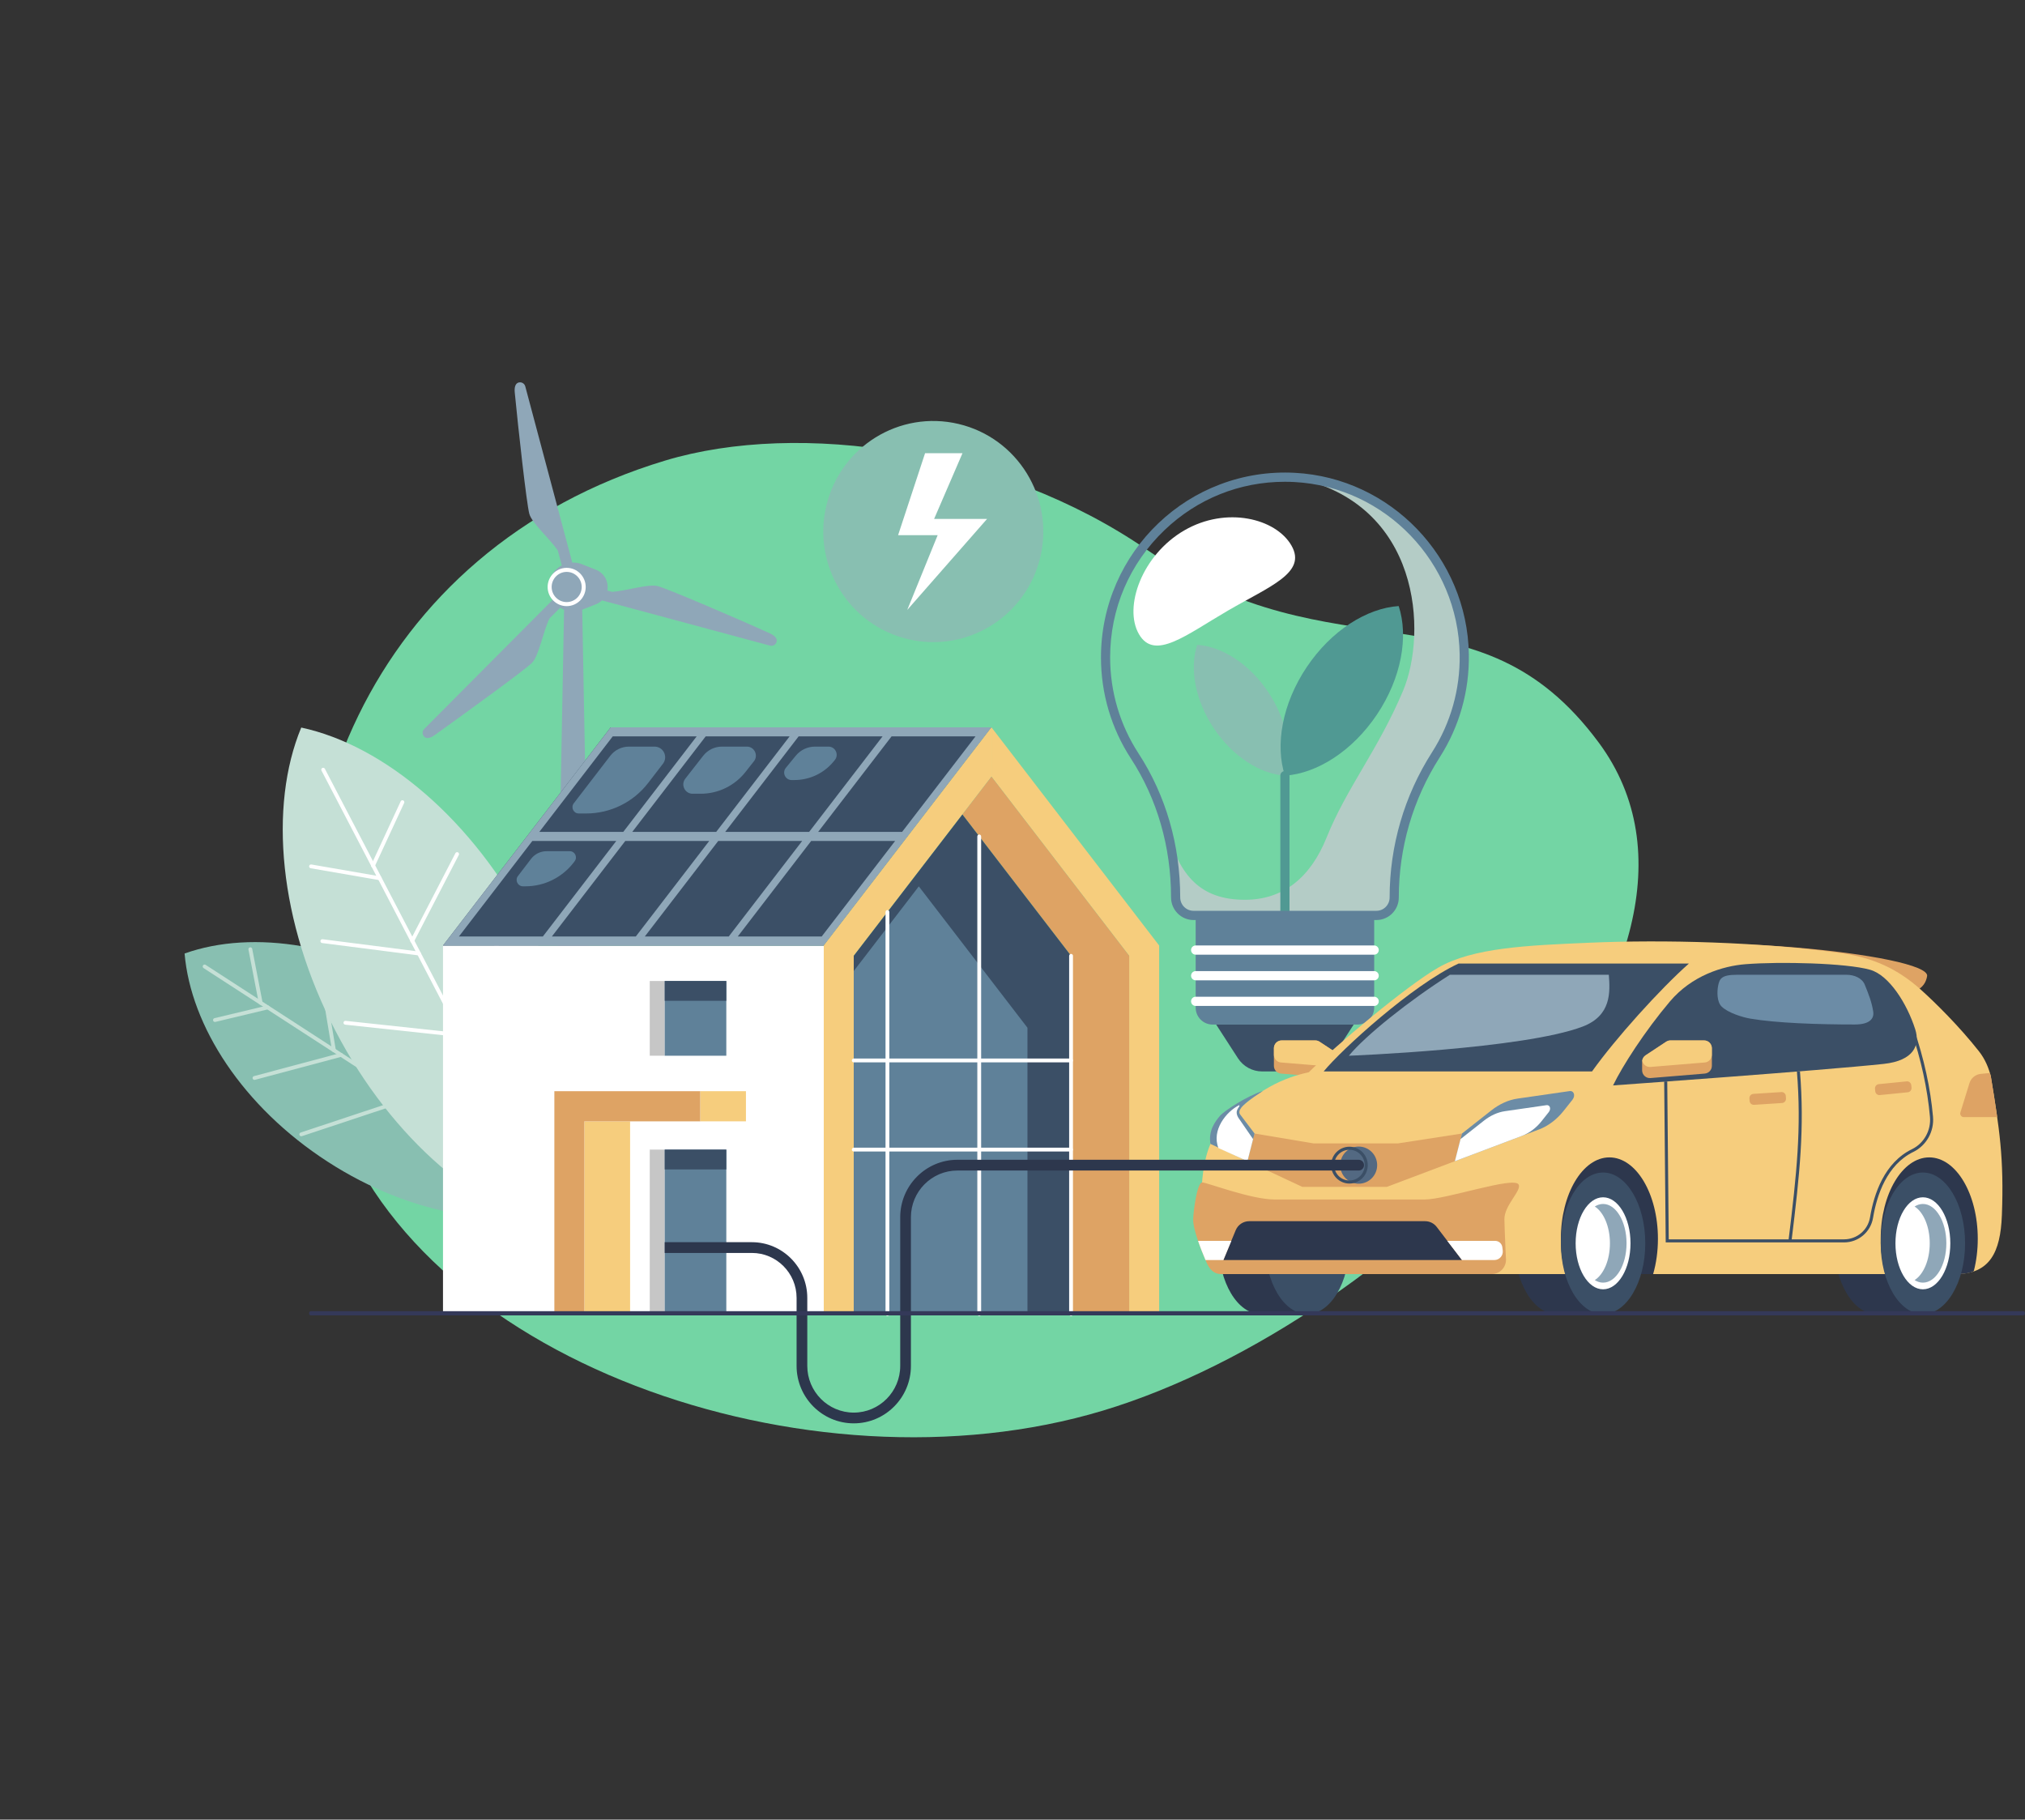 <svg width="286" height="257" viewBox="0 0 286 257" fill="none" xmlns="http://www.w3.org/2000/svg">
<rect x="0" y="0" width="286" height="257" fill="#333333" stroke="none"/>
<g clip-path="url(#clip0_207_3558)">
<path d="M225.811 104.9C248.566 135.684 197.366 186.699 155.794 199.229C114.222 211.759 57.668 192.05 46.694 155.265C35.719 118.48 52.373 77.58 93.945 65.05C112.888 59.342 141.363 63.444 161.979 77.641C188.731 96.061 208.585 81.598 225.811 104.902V104.9Z" fill="#73D5A4"/>
<path d="M168.867 129.294H194.083V142.312C194.083 143.635 193.014 144.709 191.698 144.709H171.255C169.938 144.709 168.869 143.635 168.869 142.312V129.294H168.867Z" fill="#5F8199"/>
<path d="M184.698 151.329H178.253C176.877 151.329 175.595 150.631 174.844 149.47L171.766 144.709H191.187L188.109 149.47C187.36 150.628 186.078 151.329 184.701 151.329H184.698Z" fill="#3B4F66"/>
<path d="M194.082 142.08H168.866C168.508 142.08 168.219 141.789 168.219 141.429C168.219 141.069 168.508 140.778 168.866 140.778H194.082C194.44 140.778 194.73 141.069 194.73 141.429C194.73 141.789 194.44 142.08 194.082 142.08Z" fill="white"/>
<path d="M194.082 138.459H168.866C168.508 138.459 168.219 138.168 168.219 137.808C168.219 137.447 168.508 137.157 168.866 137.157H194.082C194.44 137.157 194.73 137.447 194.73 137.808C194.73 138.168 194.44 138.459 194.082 138.459Z" fill="white"/>
<path d="M194.082 134.837H168.866C168.508 134.837 168.219 134.547 168.219 134.187C168.219 133.826 168.508 133.536 168.866 133.536H194.082C194.44 133.536 194.73 133.826 194.73 134.187C194.73 134.547 194.44 134.837 194.082 134.837Z" fill="white"/>
<path d="M182.398 77.053C184.6 80.887 179.41 82.768 173.461 86.222C167.512 89.674 163.054 93.39 160.852 89.557C158.65 85.723 161.303 78.37 167.255 74.916C173.204 71.464 180.196 73.219 182.4 77.053H182.398Z" fill="white"/>
<path d="M198.157 97.573C201.602 89.387 200.712 71.084 182.836 67.432C196.045 68.126 206.58 79.127 206.804 92.418C206.893 97.649 205.41 102.524 202.798 106.603C198.949 112.616 196.909 119.617 196.909 126.766C196.909 128.161 195.782 129.294 194.394 129.294H168.567C167.171 129.294 166.037 128.155 166.037 126.751C166.037 123.533 165.64 120.337 164.846 117.25C166.594 123.746 169.597 127.085 175.829 127.085C181.206 127.085 185.071 123.991 187.367 118.281C190.189 111.268 194.657 105.885 198.157 97.573Z" fill="#B4CCC6"/>
<path d="M169.084 91.075C167.996 94.384 168.777 98.906 171.458 102.902C174.139 106.899 178.016 109.324 181.477 109.55C182.565 106.241 181.783 101.72 179.102 97.723C176.421 93.727 172.544 91.301 169.084 91.075Z" fill="#88BFB1"/>
<path d="M181.476 129.945C181.117 129.945 180.828 129.654 180.828 129.294V109.548C180.828 109.188 181.117 108.897 181.476 108.897C181.834 108.897 182.123 109.188 182.123 109.548V129.294C182.123 129.654 181.834 129.945 181.476 129.945Z" fill="#509993"/>
<path d="M197.544 85.599C198.955 89.889 197.941 95.751 194.465 100.932C190.99 106.113 185.964 109.257 181.479 109.55C180.067 105.261 181.081 99.398 184.557 94.217C188.032 89.036 193.058 85.892 197.544 85.599Z" fill="#509993"/>
<path d="M194.396 129.945H168.569C166.816 129.945 165.392 128.513 165.392 126.751C165.392 119.611 163.431 112.828 159.723 107.135C156.958 102.889 155.496 97.953 155.496 92.859C155.496 89.214 156.23 85.686 157.674 82.375C159.071 79.177 161.063 76.33 163.593 73.915C166.121 71.505 169.048 69.656 172.293 68.424C175.665 67.144 179.225 66.591 182.871 66.781C196.425 67.495 207.223 78.749 207.452 92.407C207.538 97.589 206.118 102.62 203.344 106.955C199.559 112.87 197.558 119.719 197.558 126.766C197.558 128.519 196.14 129.945 194.396 129.945ZM181.461 68.046C175.104 68.046 169.12 70.437 164.485 74.859C159.522 79.593 156.789 85.985 156.789 92.859C156.789 97.699 158.177 102.388 160.804 106.421C164.651 112.327 166.687 119.357 166.687 126.751C166.687 127.795 167.531 128.643 168.569 128.643H194.396C195.426 128.643 196.263 127.801 196.263 126.766C196.263 119.47 198.335 112.375 202.253 106.25C204.889 102.132 206.238 97.352 206.156 92.429C205.938 79.454 195.68 68.76 182.801 68.081C182.352 68.057 181.906 68.046 181.461 68.046Z" fill="#5F8199"/>
<path fill-rule="evenodd" clip-rule="evenodd" d="M108.74 89.461C104.112 87.346 94.331 83.167 92.9 82.783C91.579 82.427 88.373 83.479 86.454 83.594L85.774 83.412C85.806 83.249 85.823 83.08 85.823 82.909C85.823 81.804 85.146 80.86 84.185 80.474C83.885 80.353 82.661 79.893 82.356 79.756C81.927 79.563 81.452 79.454 80.951 79.454C80.908 79.454 80.867 79.459 80.824 79.461L74.186 54.57C74.076 54.16 73.657 53.917 73.249 54.026C72.815 54.143 72.623 54.642 72.701 55.438C73.191 60.524 74.371 71.129 74.756 72.568C75.11 73.896 77.73 76.159 78.788 77.771L79.343 79.851C78.253 80.431 77.51 81.581 77.51 82.906C77.51 83.581 77.707 84.21 78.039 84.742L59.913 102.961C59.612 103.26 59.612 103.746 59.913 104.048C60.23 104.367 60.757 104.284 61.404 103.818C65.54 100.847 74.093 94.666 75.142 93.614C76.109 92.642 76.744 89.079 77.603 87.352L79.118 85.829C79.291 85.937 79.472 86.033 79.665 86.111L77.815 185.601H84.079L82.229 86.111C82.348 86.063 83.911 85.456 84.219 85.326C84.517 85.2 84.789 85.02 85.018 84.798L108.747 91.188C109.155 91.299 109.573 91.056 109.683 90.645C109.8 90.209 109.465 89.793 108.74 89.461Z" fill="#8FA7B8"/>
<path d="M80.034 85.61C78.55 85.61 77.344 84.397 77.344 82.906C77.344 81.416 78.55 80.203 80.034 80.203C81.516 80.203 82.723 81.416 82.723 82.906C82.723 84.397 81.516 85.61 80.034 85.61ZM80.034 80.774C78.864 80.774 77.912 81.731 77.912 82.906C77.912 84.082 78.864 85.039 80.034 85.039C81.204 85.039 82.156 84.082 82.156 82.906C82.156 81.731 81.204 80.774 80.034 80.774Z" fill="white"/>
<path d="M26.07 134.673C26.945 144.946 34.316 156.326 46.243 164.056C58.17 171.785 71.524 173.839 81.197 170.401C80.323 160.127 72.951 148.747 61.024 141.017C49.097 133.288 35.743 131.234 26.07 134.673Z" fill="#88BFB1"/>
<path d="M81.196 170.672C81.147 170.672 81.095 170.659 81.049 170.628L28.751 136.734C28.625 136.653 28.589 136.484 28.671 136.358C28.751 136.232 28.919 136.196 29.044 136.278L81.343 170.173C81.468 170.253 81.505 170.422 81.423 170.548C81.371 170.628 81.285 170.672 81.196 170.672Z" fill="#C5E0D6"/>
<path d="M42.552 160.487C42.44 160.487 42.334 160.416 42.295 160.301C42.248 160.158 42.325 160.006 42.466 159.958L57.629 154.922C57.769 154.875 57.922 154.953 57.969 155.094C58.017 155.235 57.939 155.389 57.799 155.436L42.636 160.472C42.608 160.481 42.58 160.485 42.552 160.485V160.487Z" fill="#C5E0D6"/>
<path d="M35.94 152.525C35.822 152.525 35.712 152.444 35.679 152.323C35.64 152.177 35.727 152.03 35.871 151.991L48.09 148.728C48.234 148.689 48.381 148.775 48.42 148.921C48.459 149.066 48.372 149.214 48.228 149.253L36.01 152.516C35.986 152.522 35.962 152.525 35.94 152.525Z" fill="#C5E0D6"/>
<path d="M30.359 144.34C30.236 144.34 30.125 144.256 30.095 144.132C30.061 143.987 30.151 143.839 30.296 143.805L37.757 142.021C37.901 141.986 38.048 142.077 38.082 142.223C38.117 142.368 38.026 142.516 37.882 142.55L30.421 144.334C30.4 144.338 30.38 144.34 30.359 144.34Z" fill="#C5E0D6"/>
<path d="M47.161 148.61C47.031 148.61 46.917 148.517 46.895 148.385L44.81 135.851C44.786 135.703 44.886 135.562 45.032 135.538C45.179 135.514 45.317 135.614 45.343 135.762L47.429 148.296C47.452 148.443 47.353 148.584 47.206 148.608C47.191 148.61 47.176 148.613 47.161 148.613V148.61Z" fill="#C5E0D6"/>
<path d="M36.818 141.908C36.69 141.908 36.578 141.82 36.552 141.689L35.091 134.124C35.063 133.976 35.158 133.835 35.305 133.805C35.451 133.777 35.592 133.872 35.622 134.02L37.083 141.585C37.111 141.733 37.016 141.874 36.87 141.904C36.852 141.908 36.835 141.908 36.818 141.908Z" fill="#C5E0D6"/>
<path d="M42.546 102.759C37.931 113.876 39.355 130.196 47.388 145.616C55.42 161.036 67.956 171.511 79.675 174.03C84.291 162.913 82.866 146.593 74.833 131.173C66.801 115.753 54.265 105.278 42.546 102.759Z" fill="#C5E0D6"/>
<path d="M79.675 174.304C79.578 174.304 79.485 174.252 79.435 174.159L45.406 108.838C45.337 108.706 45.388 108.541 45.52 108.472C45.652 108.402 45.816 108.454 45.885 108.587L79.915 173.907C79.984 174.039 79.932 174.204 79.8 174.274C79.761 174.295 79.718 174.304 79.675 174.304Z" fill="white"/>
<path d="M53.636 124.317C53.62 124.317 53.605 124.317 53.59 124.312L43.883 122.633C43.736 122.607 43.636 122.468 43.662 122.321C43.688 122.173 43.826 122.073 43.973 122.099L53.681 123.779C53.828 123.805 53.927 123.944 53.901 124.091C53.879 124.223 53.765 124.317 53.636 124.317Z" fill="white"/>
<path d="M65.185 146.486C65.185 146.486 65.165 146.486 65.156 146.486L48.755 144.725C48.606 144.709 48.5 144.575 48.515 144.425C48.53 144.276 48.664 144.167 48.813 144.184L65.215 145.946C65.364 145.961 65.469 146.096 65.454 146.246C65.439 146.384 65.323 146.489 65.187 146.489L65.185 146.486Z" fill="white"/>
<path d="M59.171 134.944C59.16 134.944 59.147 134.944 59.136 134.942L45.493 133.195C45.346 133.176 45.241 133.041 45.26 132.891C45.279 132.742 45.413 132.638 45.562 132.657L59.205 134.404C59.352 134.423 59.458 134.558 59.438 134.707C59.421 134.844 59.305 134.944 59.171 134.944Z" fill="white"/>
<path d="M52.679 122.54C52.641 122.54 52.602 122.531 52.565 122.514C52.429 122.451 52.371 122.291 52.433 122.154L56.591 113.18C56.654 113.043 56.816 112.985 56.949 113.048C57.085 113.111 57.144 113.271 57.081 113.408L52.923 122.382C52.878 122.481 52.781 122.538 52.679 122.538V122.54Z" fill="white"/>
<path d="M64.228 144.708C64.184 144.708 64.139 144.697 64.098 144.675C63.966 144.603 63.919 144.439 63.99 144.306L71.893 129.752C71.964 129.62 72.128 129.572 72.26 129.644C72.392 129.715 72.439 129.88 72.368 130.012L64.465 144.567C64.415 144.658 64.323 144.708 64.228 144.708Z" fill="white"/>
<path d="M58.216 133.167C58.175 133.167 58.131 133.156 58.09 133.137C57.959 133.067 57.907 132.904 57.976 132.77L64.32 120.505C64.389 120.372 64.551 120.32 64.685 120.39C64.817 120.459 64.869 120.622 64.8 120.756L58.455 133.022C58.408 133.115 58.313 133.167 58.216 133.167Z" fill="white"/>
<path d="M116.344 133.547H62.566V185.602H116.344V133.547Z" fill="white"/>
<path d="M140.029 102.729H86.252L62.566 133.547H116.344L140.029 102.729Z" fill="#3B4F66"/>
<path d="M140.029 102.729H86.252L62.566 133.547H116.344L117.326 132.269L140.029 102.729ZM137.775 104.006L127.405 117.5H115.549L125.92 104.006H137.775ZM124.648 104.006L114.278 117.5H102.422L112.793 104.006H124.648ZM111.521 104.006L101.151 117.5H89.295L99.666 104.006H111.521ZM98.394 104.006L88.024 117.5H76.168L86.539 104.006H98.394ZM64.816 132.269L75.186 118.775H87.042L76.671 132.269H64.816ZM77.943 132.269L88.313 118.775H100.169L89.798 132.269H77.943ZM91.07 132.269L101.44 118.775H113.296L102.925 132.269H91.07ZM104.197 132.269L114.567 118.775H126.423L116.052 132.269H104.197Z" fill="#8FA7B8"/>
<path d="M91.77 185.599H93.881V162.368H91.77V185.599Z" fill="#C6C6C6"/>
<path d="M102.58 162.371H93.881V185.601H102.58V162.371Z" fill="#5F8199"/>
<path d="M82.531 185.599H88.992V158.376H82.531V185.599Z" fill="#F6CD7D"/>
<path d="M98.892 158.378H105.354V154.119H98.892V158.378Z" fill="#F6CD7D"/>
<path d="M82.53 154.12H78.295V185.602H82.53V158.379H98.895V154.12H82.53Z" fill="#DEA364"/>
<path d="M140.029 102.729L116.344 133.547V185.601H120.579V134.998L140.029 109.693V102.729Z" fill="#F6CD7D"/>
<path d="M140.029 102.729L163.715 133.547V185.601H159.479V134.998L140.029 109.693V102.729Z" fill="#F6CD7D"/>
<path d="M140.029 109.693L135.926 115.035L151.27 134.998V185.601H159.479V134.998L140.029 109.693Z" fill="#DEA364"/>
<path d="M151.268 134.998L135.924 115.035L120.578 134.998V185.602H151.268V134.998Z" fill="#3B4F66"/>
<path d="M145.112 145.157V185.602H120.578V137.148L129.768 125.191L145.112 145.157Z" fill="#5F8199"/>
<path d="M91.77 149.11H93.881V138.554H91.77V149.11Z" fill="#C6C6C6"/>
<path d="M102.58 138.556H93.881V149.112H102.58V138.556Z" fill="#5F8199"/>
<path d="M102.58 138.556H93.881V141.355H102.58V138.556Z" fill="#3B4F66"/>
<path d="M102.58 162.371H93.881V165.169H102.58V162.371Z" fill="#3B4F66"/>
<path d="M125.336 185.873C125.187 185.873 125.066 185.751 125.066 185.601V128.81C125.066 128.661 125.187 128.539 125.336 128.539C125.485 128.539 125.606 128.661 125.606 128.81V185.601C125.606 185.751 125.485 185.873 125.336 185.873Z" fill="white"/>
<path d="M138.301 185.872C138.152 185.872 138.031 185.751 138.031 185.601V118.137C138.031 117.988 138.152 117.866 138.301 117.866C138.45 117.866 138.571 117.988 138.571 118.137V185.601C138.571 185.751 138.45 185.872 138.301 185.872Z" fill="white"/>
<path d="M151.27 185.872C151.121 185.872 151 185.751 151 185.601V135C151 134.851 151.121 134.729 151.27 134.729C151.419 134.729 151.54 134.851 151.54 135V185.601C151.54 185.751 151.419 185.872 151.27 185.872Z" fill="white"/>
<path d="M151.268 162.642H120.58C120.431 162.642 120.311 162.521 120.311 162.371C120.311 162.221 120.431 162.1 120.58 162.1H151.268C151.417 162.1 151.538 162.221 151.538 162.371C151.538 162.521 151.417 162.642 151.268 162.642Z" fill="white"/>
<path d="M151.268 150.049H120.58C120.431 150.049 120.311 149.928 120.311 149.778C120.311 149.628 120.431 149.507 120.58 149.507H151.268C151.417 149.507 151.538 149.628 151.538 149.778C151.538 149.928 151.417 150.049 151.268 150.049Z" fill="white"/>
<path d="M81.742 114.896H82.793C86.222 114.896 89.457 113.299 91.553 110.572L93.63 107.871C94.388 106.884 93.689 105.452 92.447 105.452H88.821C87.793 105.452 86.822 105.931 86.194 106.749L81.038 113.456C80.587 114.044 81.004 114.896 81.742 114.896Z" fill="#5F8199"/>
<path d="M97.823 112.108H98.969C101.451 112.108 103.796 110.958 105.322 108.99L106.488 107.513C107.137 106.675 106.544 105.452 105.486 105.452H101.961C100.925 105.452 99.945 105.931 99.308 106.753L96.786 109.978C96.113 110.845 96.728 112.11 97.823 112.11V112.108Z" fill="#5F8199"/>
<path d="M111.804 110.173H112.205C114.349 110.173 116.378 109.21 117.74 107.548L117.904 107.348C118.524 106.591 117.989 105.452 117.013 105.452H115.1C114.051 105.452 113.056 105.922 112.391 106.738L110.992 108.446C110.427 109.136 110.915 110.175 111.804 110.175V110.173Z" fill="#5F8199"/>
<path d="M73.867 125.183H74.21C76.88 125.183 79.397 123.939 81.029 121.817L81.161 121.633C81.604 121.058 81.196 120.223 80.472 120.223H77.189C76.336 120.223 75.533 120.62 75.011 121.297L73.154 123.727C72.697 124.321 73.12 125.183 73.867 125.183Z" fill="#5F8199"/>
<path d="M146.933 78.663C148.904 70.27 143.732 61.86 135.381 59.879C127.03 57.898 118.663 63.096 116.692 71.489C114.721 79.883 119.893 88.293 128.244 90.274C136.595 92.255 144.962 87.057 146.933 78.663Z" fill="#88BFB1"/>
<path d="M131.928 73.295L135.936 64.013H130.652L126.842 75.586H132.431L128.135 86.146L139.405 73.295H131.928Z" fill="white"/>
<path d="M180.922 151.633L188.589 152.265C189.226 152.317 189.77 151.811 189.77 151.169V149.969C189.77 149.598 189.585 149.253 189.278 149.051L186.368 147.131C186.189 147.014 185.982 146.951 185.768 146.951H181.01C180.406 146.951 179.918 147.444 179.918 148.049V150.538C179.918 151.11 180.354 151.586 180.922 151.631V151.633Z" fill="#DEA364"/>
<path d="M179.918 148.049V148.971C179.918 149.544 180.354 150.019 180.922 150.065L188.589 150.696C189.162 150.744 189.662 150.338 189.755 149.787C189.706 149.488 189.535 149.221 189.278 149.051L186.368 147.131C186.189 147.014 185.98 146.951 185.768 146.951H181.01C180.408 146.951 179.918 147.444 179.918 148.049Z" fill="#F6CD7D"/>
<path d="M234.21 134.714C234.322 133.343 242.913 132.935 253.396 133.805C263.881 134.675 272.44 136.342 272.175 137.867C271.89 139.496 270.638 141.171 263.032 140.618C252.539 139.852 234.095 136.088 234.21 134.714Z" fill="#DEA364"/>
<path d="M178.075 165.606C174.783 165.606 172.115 170.082 172.115 175.604C172.115 181.126 174.783 185.602 178.075 185.602H184.625V165.606H178.075Z" fill="#2D374D"/>
<path d="M265.029 165.606C261.737 165.606 259.068 170.082 259.068 175.604C259.068 181.126 261.737 185.602 265.029 185.602H271.578V165.606H265.029Z" fill="#2D374D"/>
<path d="M219.861 165.606C216.569 165.606 213.9 170.082 213.9 175.604C213.9 181.126 216.569 185.602 219.861 185.602H226.41V165.606H219.861Z" fill="#2D374D"/>
<path d="M184.626 185.602C187.918 185.602 190.586 181.125 190.586 175.604C190.586 170.082 187.918 165.606 184.626 165.606C181.334 165.606 178.666 170.082 178.666 175.604C178.666 181.125 181.334 185.602 184.626 185.602Z" fill="#3B4F66"/>
<path d="M282.733 171.709C283.052 163.469 282.372 159.362 281.168 151.987C280.874 150.869 280.399 149.628 279.488 148.474C276.699 144.938 273.338 141.622 271.343 139.828C268.002 136.821 264.522 135.239 259.883 134.597C248.681 133.046 235.054 132.694 224.472 133.15C215.662 133.529 208.074 133.842 203.152 136.654C198.654 139.225 188.596 147.708 184.847 151.447C181.55 152.154 177.414 153.74 172.52 159.084C169.058 162.868 169.718 170.101 169.718 173.497C169.718 178.29 173.192 179.95 177.334 179.95H276.222C281.053 179.95 282.532 176.83 282.731 171.709H282.733Z" fill="#F6CD7D"/>
<path d="M205.996 136.094C199.483 139.11 189.497 148.211 186.947 151.329H224.85C228.157 146.686 234.419 139.739 238.527 136.094H205.996Z" fill="#3B4F66"/>
<path d="M235.842 141.457C232.304 145.643 229.144 150.557 227.82 153.304C227.82 153.304 257.487 151.184 266.038 150.266C270.325 149.806 271.199 147.589 270.496 145.38C269.343 141.768 266.824 137.734 264.115 136.968C260.728 136.009 251.365 135.803 246.545 136.181C243.292 136.437 238.942 137.791 235.844 141.455L235.842 141.457Z" fill="#3B4F66"/>
<path d="M210.673 179.952H172.473C171.452 179.952 170.826 179.284 170.418 178.344C169.787 176.895 168.488 173.723 168.518 172.226C168.542 171.043 169.071 167.066 169.772 167.008C170.349 166.958 176.622 169.42 180.058 169.42H201.175C204.281 169.42 213.797 166.107 214.481 167.3C214.956 168.129 212.439 170.24 212.474 172.223C212.504 173.864 212.685 177.659 212.685 177.659C212.84 178.876 211.895 179.954 210.675 179.954L210.673 179.952Z" fill="#DEA364"/>
<path d="M206.48 177.969H172.783L174.523 173.757C174.843 172.985 175.594 172.481 176.427 172.481H201.278C201.919 172.481 202.524 172.781 202.914 173.293L206.483 177.969H206.48Z" fill="#2D374D"/>
<path d="M197.438 161.494H185.512L177.185 160.099L176.182 164.007L183.936 167.637H195.862L205.479 164.007L206.481 160.099L197.438 161.494Z" fill="#DEA364"/>
<path d="M177.186 160.099L176.182 164.009L170.96 161.566C170.641 159.735 171.591 158.426 172.314 157.589C172.944 156.866 176.078 154.82 178.313 154.104C178.382 154.176 174.388 156.324 175.133 157.383L177.186 160.097V160.099Z" fill="#6C8CA6"/>
<path d="M233.481 179.952C233.915 178.444 234.157 176.751 234.157 174.966C234.157 168.617 231.087 163.469 227.303 163.469C223.519 163.469 220.449 168.615 220.449 174.966C220.449 176.751 220.693 178.444 221.125 179.952H233.481Z" fill="#2D374D"/>
<path d="M226.409 185.602C229.701 185.602 232.37 181.125 232.37 175.604C232.37 170.082 229.701 165.606 226.409 165.606C223.118 165.606 220.449 170.082 220.449 175.604C220.449 181.125 223.118 185.602 226.409 185.602Z" fill="#3B4F66"/>
<path d="M226.41 182.102C228.55 182.102 230.285 179.192 230.285 175.604C230.285 172.015 228.55 169.105 226.41 169.105C224.27 169.105 222.535 172.015 222.535 175.604C222.535 179.192 224.27 182.102 226.41 182.102Z" fill="white"/>
<path d="M276.654 179.952C277.2 179.952 278.711 179.752 278.785 179.464C279.135 178.081 279.329 176.563 279.329 174.966C279.329 168.617 276.259 163.469 272.475 163.469C268.691 163.469 265.621 168.615 265.621 174.966C265.621 176.751 265.865 178.444 266.297 179.952H276.656H276.654Z" fill="#2D374D"/>
<path d="M271.579 185.602C274.871 185.602 277.539 181.125 277.539 175.604C277.539 170.082 274.871 165.606 271.579 165.606C268.288 165.606 265.619 170.082 265.619 175.604C265.619 181.125 268.288 185.602 271.579 185.602Z" fill="#3B4F66"/>
<path d="M271.578 182.102C273.718 182.102 275.453 179.192 275.453 175.604C275.453 172.015 273.718 169.105 271.578 169.105C269.438 169.105 267.703 172.015 267.703 175.604C267.703 179.192 269.438 182.102 271.578 182.102Z" fill="white"/>
<path d="M204.772 137.678C198.974 141.355 192.803 146.307 190.508 149.112C190.508 149.112 215.164 148.172 223.516 144.998C227.618 143.438 227.404 140.084 227.221 137.678H204.772Z" fill="#8FA7B8"/>
<path d="M184.597 156.057C184.474 157.982 184.934 160.729 184.383 160.724C183.019 160.716 177.242 157.667 177.242 156.769C177.242 155.871 183.699 152.074 185.512 152.074C186.227 152.074 184.8 152.9 184.597 156.057Z" fill="#F6CD7D"/>
<path d="M217.358 159.524L205.479 164.007L206.482 160.099L210.623 156.836C211.773 155.929 213.06 155.348 214.318 155.168L221.673 154.107C222.301 154.016 222.541 154.753 222.075 155.341L220.812 156.93C219.862 158.125 218.644 159.041 217.358 159.527V159.524Z" fill="#6C8CA6"/>
<path d="M214.966 160.427L205.479 164.007L206.279 160.885L209.587 158.279C210.506 157.554 211.534 157.09 212.537 156.945L218.411 156.096C218.912 156.025 219.104 156.613 218.733 157.081L217.725 158.351C216.967 159.305 215.994 160.036 214.966 160.425V160.427Z" fill="white"/>
<path d="M176.978 160.885L176.182 164.007L172.087 162.154C171.085 159.626 173.19 156.997 175.018 156.092C175.254 156.315 174.209 156.743 174.904 157.877L176.976 160.885H176.978Z" fill="white"/>
<path d="M211.169 175.261H204.41L206.483 177.968H211.052C211.773 177.968 212.33 177.333 212.238 176.615L212.179 176.152C212.115 175.643 211.683 175.261 211.171 175.261H211.169Z" fill="white"/>
<path d="M173.911 175.261L172.784 177.966H170.256C169.946 177.239 169.546 176.252 169.205 175.261H173.909H173.911Z" fill="white"/>
<path d="M251.589 154.243L247.633 154.5C247.306 154.521 247.058 154.805 247.079 155.134L247.102 155.489C247.123 155.818 247.406 156.067 247.733 156.046L251.688 155.789C252.015 155.768 252.263 155.484 252.242 155.155L252.219 154.8C252.198 154.471 251.916 154.222 251.589 154.243Z" fill="#DEA364"/>
<path d="M269.289 152.733L265.345 153.125C265.018 153.157 264.78 153.449 264.812 153.777L264.847 154.131C264.879 154.459 265.17 154.699 265.496 154.667L269.44 154.275C269.767 154.243 270.005 153.951 269.973 153.623L269.938 153.269C269.906 152.941 269.615 152.701 269.289 152.733Z" fill="#DEA364"/>
<path d="M282.074 157.782H277.355C277.017 157.782 276.775 157.452 276.874 157.127L278.156 152.982C278.379 152.266 279.007 151.752 279.752 151.676L281.045 151.548C281.088 151.696 281.129 151.841 281.168 151.984C281.517 154.132 281.826 156.005 282.074 157.782Z" fill="#DEA364"/>
<path d="M260.812 137.678C261.844 137.678 262.983 138.116 263.374 139.086C263.927 140.455 264.358 141.533 264.563 142.872C264.728 143.946 263.955 144.699 261.971 144.699C256.708 144.699 250.91 144.499 247.216 143.872C246.044 143.673 244.047 143.037 243.158 142.171C242.467 141.499 242.493 140.019 242.672 139.166C242.864 138.255 243.128 137.678 245.269 137.678H260.812Z" fill="#6C8CA6"/>
<path d="M271.578 170.047C271.166 170.047 270.771 170.175 270.406 170.408C271.656 171.202 272.546 173.228 272.546 175.604C272.546 177.98 271.656 180.006 270.406 180.8C270.771 181.032 271.166 181.16 271.578 181.16C273.409 181.16 274.892 178.674 274.892 175.604C274.892 172.534 273.409 170.047 271.578 170.047Z" fill="#8FA7B8"/>
<path d="M226.41 170.047C225.998 170.047 225.603 170.175 225.238 170.408C226.488 171.202 227.378 173.228 227.378 175.604C227.378 177.98 226.488 180.006 225.238 180.8C225.603 181.032 225.998 181.16 226.41 181.16C228.241 181.16 229.724 178.674 229.724 175.604C229.724 172.534 228.241 170.047 226.41 170.047Z" fill="#8FA7B8"/>
<path d="M260.436 175.478H235.257L235.041 152.751L235.473 152.746L235.684 175.044H260.436C262.267 175.044 263.812 173.736 264.114 171.933C264.673 168.585 266.159 164.196 270.042 162.306C271.728 161.486 272.747 159.659 272.579 157.76C272.225 153.773 271.322 149.633 269.891 145.454L270.299 145.313C271.741 149.524 272.652 153.699 273.008 157.721C273.192 159.8 272.076 161.798 270.23 162.696C266.511 164.506 265.081 168.756 264.54 172.004C264.203 174.018 262.476 175.478 260.436 175.478Z" fill="#3B4F66"/>
<path d="M253.023 175.287L252.596 175.233C253.77 165.688 254.435 159.318 253.787 151.345L254.217 151.31C254.869 159.325 254.2 165.715 253.023 175.287Z" fill="#3B4F66"/>
<path d="M191.893 167.188C193.334 167.188 194.503 166.013 194.503 164.565C194.503 163.116 193.334 161.941 191.893 161.941C190.452 161.941 189.283 163.116 189.283 164.565C189.283 166.013 190.452 167.188 191.893 167.188Z" fill="#536982"/>
<path d="M190.586 167.166C189.159 167.166 187.998 165.998 187.998 164.564C187.998 163.13 189.159 161.963 190.586 161.963C192.013 161.963 193.175 163.13 193.175 164.564C193.175 165.998 192.013 167.166 190.586 167.166ZM190.586 162.397C189.397 162.397 188.43 163.369 188.43 164.564C188.43 165.76 189.397 166.732 190.586 166.732C191.776 166.732 192.743 165.76 192.743 164.564C192.743 163.369 191.776 162.397 190.586 162.397Z" fill="#3B4F66"/>
<path d="M240.772 151.633L233.105 152.265C232.468 152.317 231.924 151.811 231.924 151.169V149.969C231.924 149.598 232.109 149.253 232.416 149.051L235.326 147.131C235.505 147.014 235.712 146.951 235.926 146.951H240.684C241.288 146.951 241.776 147.444 241.776 148.049V150.538C241.776 151.11 241.34 151.586 240.772 151.631V151.633Z" fill="#DEA364"/>
<path d="M241.773 148.049V148.971C241.773 149.544 241.337 150.019 240.769 150.065L233.101 150.696C232.529 150.744 232.028 150.338 231.936 149.787C231.985 149.488 232.156 149.221 232.413 149.051L235.323 147.131C235.5 147.014 235.711 146.951 235.923 146.951H240.68C241.283 146.951 241.773 147.444 241.773 148.049Z" fill="#F6CD7D"/>
<path d="M192.648 164.567C192.648 164.985 192.311 165.326 191.892 165.326H135.216C131.598 165.326 128.653 168.283 128.653 171.922V192.92C128.653 197.394 125.031 201.034 120.58 201.034C116.129 201.034 112.506 197.396 112.506 192.92V183.31C112.506 179.813 109.674 176.966 106.194 176.966H93.879V175.447H106.194C110.507 175.447 114.017 178.975 114.017 183.31V192.92C114.017 196.556 116.96 199.516 120.58 199.516C124.2 199.516 127.142 196.556 127.142 192.92V171.922C127.142 167.448 130.765 163.807 135.216 163.807H191.892C192.311 163.807 192.648 164.146 192.648 164.567Z" fill="#2D374D"/>
<path d="M285.77 185.785H43.89C43.763 185.785 43.66 185.652 43.66 185.488C43.66 185.324 43.763 185.191 43.89 185.191H285.77C285.896 185.191 285.999 185.324 285.999 185.488C285.999 185.652 285.896 185.785 285.77 185.785Z" fill="#343959"/>
</g>
<defs>
<clipPath id="clip0_207_3558">
<rect width="285" height="149" fill="white" transform="translate(1 54)"/>
</clipPath>
</defs>
</svg>
